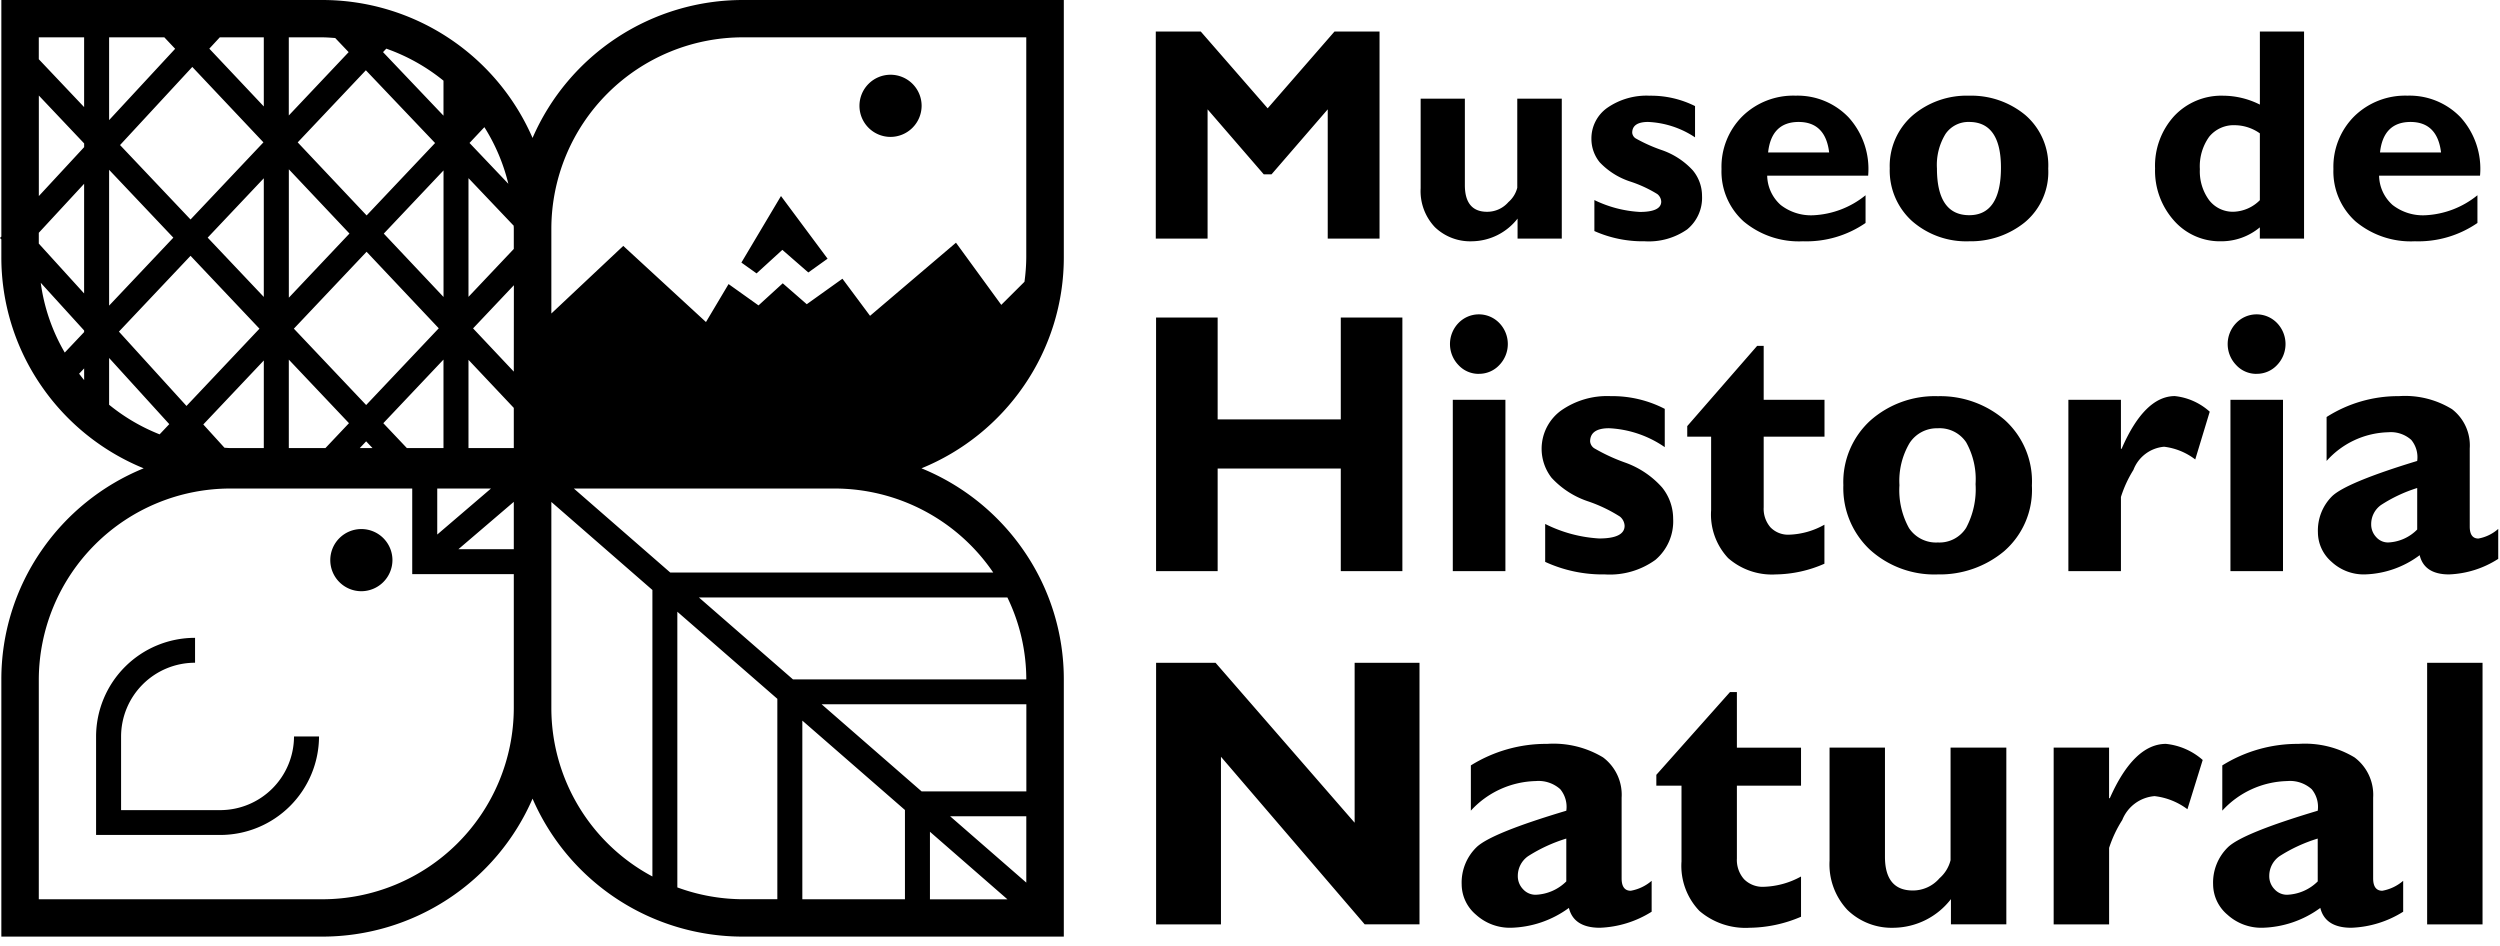 <svg id="logo-museo-historia-natual-bogota" xmlns="http://www.w3.org/2000/svg" width="185" height="70" viewBox="0 0 185 70">
  <g id="Page_1" data-name="Page 1" transform="translate(0 0)">
    <path id="Fill_1" data-name="Fill 1" d="M78.721,69.309H54.992A16.964,16.964,0,0,1,39.409,59.1,16.967,16.967,0,0,1,23.826,69.309H.1V50.286a16.736,16.736,0,0,1,2.95-9.517,16.961,16.961,0,0,1,7.583-6.114,16.965,16.965,0,0,1-7.583-6.114A16.737,16.737,0,0,1,.1,19.024V17.715L0,17.609l.1-.1V0h23.73A16.967,16.967,0,0,1,39.409,10.208,16.966,16.966,0,0,1,54.992,0h23.73V19.024a16.737,16.737,0,0,1-2.95,9.517,16.964,16.964,0,0,1-7.583,6.114,16.962,16.962,0,0,1,7.583,6.114,16.736,16.736,0,0,1,2.95,9.517V69.308ZM68.816,61.55v5h5.735Zm-9.443-8.225V66.546h7.593V59.939Zm-9.25-8.057v20.4a14.169,14.169,0,0,0,4.868.875h2.532V51.713ZM17.066,36.151A14.181,14.181,0,0,0,2.871,50.286V66.546H23.826A14.181,14.181,0,0,0,38.021,52.412V42.484H30.505V36.151ZM70.311,60.405l5.635,4.908V60.405ZM40.8,37.144V52.412a14.128,14.128,0,0,0,7.478,12.447v-21.2Zm20,14.972,7.4,6.448h7.75V52.116ZM51.717,44.21l6.962,6.064H75.946a13.928,13.928,0,0,0-1.4-6.064Zm-9.252-8.059L49.6,42.368H73.5a14.214,14.214,0,0,0-11.752-6.217Zm-4.444.985-4.1,3.506h4.1Zm-5.665-.985v3.405l3.977-3.405Zm2.312-9.523v6.53h3.353V30.184Zm-1.85-.02-4.453,4.708,1.744,1.842h2.709Zm-5.723,6.05-.473.5h.945Zm-5.723-6.046v6.545h2.71l1.742-1.842Zm-1.85.062L15.044,31.41l1.568,1.724c.064,0,.128.007.189.011.088.006.177.012.265.012h2.455ZM8.074,26.49v3.461a14.163,14.163,0,0,0,3.737,2.191l.715-.756ZM14.1,18.93,8.8,24.54l5,5.5L19.2,24.323Zm13.027-.3-5.381,5.691,5.35,5.651,5.372-5.679Zm-20.9,8.632-.373.393.087.112c.092.12.187.243.286.359Zm31.8-6.155L35.007,24.3l3.014,3.2ZM3.015,20.926A13.93,13.93,0,0,0,4.792,26.09l1.433-1.515v-.12Zm43.1-2.736h0l6.127,5.641,1.672-2.81L56.13,22.6l1.793-1.636L59.7,22.512l2.64-1.887,2.043,2.746,6.359-5.411,3.352,4.6,1.717-1.709a14.037,14.037,0,0,0,.133-1.833V2.763H54.992A14.181,14.181,0,0,0,40.8,16.9v6.3l5.318-5ZM8.074,12.566v10.05l4.753-5.029Zm13.3-.038v9.5l4.486-4.746Zm11.447.083L28.4,17.287l4.421,4.689Zm-13.3.58-4.153,4.394,4.153,4.388Zm15.147-.008v8.784l3.353-3.545V16.9c0-.035,0-.07-.005-.1s0-.063,0-.094ZM6.225,13.6,2.871,17.226v.8l3.353,3.688Zm8.006-8.648L8.883,10.734,14.1,16.242l5.394-5.708-5.26-5.577ZM27.074,5.2h0L22.03,10.536l5.1,5.406,5.066-5.358L27.074,5.2Zm-24.2,1.87v7.439l3.353-3.621v-.275ZM35.844,9.41l-1.1,1.169L37.617,13.6A14.027,14.027,0,0,0,35.844,9.41ZM8.074,2.763V8.888l4.887-5.277-.8-.848ZM28.586,3.6l-.242.257L32.818,8.56V5.97A14.213,14.213,0,0,0,28.586,3.6Zm-7.215-.835V8.545L25.8,3.858l-.995-1.045-.15-.011c-.27-.019-.549-.039-.829-.039Zm-18.5,0V4.383L6.225,7.925V2.763Zm13.391,0-.773.836,4.032,4.276V2.763H16.262ZM173.994,68.654c-1.281,0-2.052-.494-2.29-1.469a7.56,7.56,0,0,1-4.29,1.469,3.718,3.718,0,0,1-2.581-.964,2.959,2.959,0,0,1-1.063-2.241,3.654,3.654,0,0,1,1.1-2.756c.728-.7,2.963-1.6,6.643-2.7a2.049,2.049,0,0,0-.449-1.594,2.408,2.408,0,0,0-1.814-.6,6.722,6.722,0,0,0-4.8,2.189V56.64a10.534,10.534,0,0,1,5.643-1.593,7.1,7.1,0,0,1,4.14,1,3.455,3.455,0,0,1,1.38,2.986V65c0,.608.228.916.678.916a3.245,3.245,0,0,0,1.544-.736v2.287A7.711,7.711,0,0,1,173.994,68.654Zm-2.483-6.6a11.46,11.46,0,0,0-2.82,1.3,1.777,1.777,0,0,0-.766,1.467,1.378,1.378,0,0,0,.387.98,1.236,1.236,0,0,0,.937.411,3.4,3.4,0,0,0,2.263-.988Zm-31.349,6.6a4.7,4.7,0,0,1-3.45-1.317,4.926,4.926,0,0,1-1.325-3.644v-8.37h4.1v8.082c0,1.653.692,2.491,2.055,2.491a2.591,2.591,0,0,0,1.981-.906,2.617,2.617,0,0,0,.819-1.336V55.323h4.127V68.4h-4.1V66.534A5.426,5.426,0,0,1,140.162,68.654Zm-10.681,0a5.246,5.246,0,0,1-3.725-1.247,4.812,4.812,0,0,1-1.325-3.659V58.137h-1.862v-.8l5.45-6.124h.511v4.114h4.746v2.813h-4.746v5.391a2.146,2.146,0,0,0,.531,1.531,1.933,1.933,0,0,0,1.469.561,6.072,6.072,0,0,0,2.746-.762v2.978A9.874,9.874,0,0,1,129.481,68.654Zm-11.092,0c-1.283,0-2.053-.494-2.29-1.469a7.563,7.563,0,0,1-4.292,1.469,3.721,3.721,0,0,1-2.581-.964,2.959,2.959,0,0,1-1.062-2.241,3.654,3.654,0,0,1,1.1-2.756c.727-.7,2.962-1.6,6.643-2.7a2.051,2.051,0,0,0-.45-1.594,2.408,2.408,0,0,0-1.813-.6,6.722,6.722,0,0,0-4.8,2.189V56.64a10.53,10.53,0,0,1,5.643-1.593,7.1,7.1,0,0,1,4.139,1A3.456,3.456,0,0,1,120,59.029V65c0,.608.227.916.676.916a3.238,3.238,0,0,0,1.546-.736v2.287A7.715,7.715,0,0,1,118.389,68.654Zm-2.483-6.6a11.51,11.51,0,0,0-2.822,1.3,1.777,1.777,0,0,0-.766,1.467,1.384,1.384,0,0,0,.387.98,1.243,1.243,0,0,0,.938.411,3.4,3.4,0,0,0,2.263-.988ZM90.351,68.406h-4.8V49.046h4.4l10.292,11.835V49.046h4.8V68.4h-4.056L90.351,56V68.4Zm93.357,0h-4.1V49.046h4.1V68.4Zm-27.637,0h-4.1V55.323h4.1v3.742h.056c1.18-2.666,2.577-4.018,4.153-4.018A4.869,4.869,0,0,1,163,56.238l-1.131,3.645a5.012,5.012,0,0,0-2.428-.97,2.815,2.815,0,0,0-2.394,1.768,8.971,8.971,0,0,0-.973,2.062V68.4ZM16.284,61.787H7.11V54.5A7.316,7.316,0,0,1,14.434,47.2v1.843A5.468,5.468,0,0,0,8.96,54.5v5.449h7.324A5.467,5.467,0,0,0,21.757,54.5h1.851A7.316,7.316,0,0,1,16.284,61.787ZM26.729,43.75a2.3,2.3,0,1,1,2.312-2.3A2.31,2.31,0,0,1,26.729,43.75Zm154.5-1.243c-1.216,0-1.947-.479-2.173-1.424a7.089,7.089,0,0,1-4.072,1.424,3.489,3.489,0,0,1-2.45-.935,2.9,2.9,0,0,1-1.008-2.174,3.581,3.581,0,0,1,1.041-2.671c.692-.674,2.813-1.554,6.305-2.617a2.01,2.01,0,0,0-.439-1.558,2.27,2.27,0,0,0-1.709-.565,6.32,6.32,0,0,0-4.556,2.123V30.859a9.846,9.846,0,0,1,5.355-1.545,6.627,6.627,0,0,1,3.928.966,3.379,3.379,0,0,1,1.31,2.9v5.784c0,.589.216.888.641.888a3.013,3.013,0,0,0,1.467-.713v2.217A7.214,7.214,0,0,1,181.224,42.507Zm-2.356-6.395h0a10.789,10.789,0,0,0-2.678,1.259,1.732,1.732,0,0,0-.727,1.423,1.357,1.357,0,0,0,.367.948,1.163,1.163,0,0,0,.89.4,3.2,3.2,0,0,0,2.148-.958V36.112ZM143.4,42.507a7.094,7.094,0,0,1-5.034-1.837,6.257,6.257,0,0,1-1.958-4.766,6.16,6.16,0,0,1,2-4.786,7.205,7.205,0,0,1,5-1.8,7.311,7.311,0,0,1,4.929,1.749,6.115,6.115,0,0,1,2.023,4.867,6.008,6.008,0,0,1-2.055,4.855A7.419,7.419,0,0,1,143.4,42.507Zm0-10.814a2.409,2.409,0,0,0-2.089,1.09,5.49,5.49,0,0,0-.752,3.121,5.786,5.786,0,0,0,.71,3.179,2.4,2.4,0,0,0,2.131,1.06,2.334,2.334,0,0,0,2.092-1.08,6.071,6.071,0,0,0,.7-3.239,5.6,5.6,0,0,0-.7-3.1A2.365,2.365,0,0,0,143.4,31.692ZM131.417,42.507a4.916,4.916,0,0,1-3.536-1.209,4.719,4.719,0,0,1-1.258-3.547v-5.44h-1.767v-.779l5.172-5.937h.485v3.989h4.5v2.727h-4.5v5.225a2.1,2.1,0,0,0,.5,1.485,1.814,1.814,0,0,0,1.394.545,5.657,5.657,0,0,0,2.6-.739v2.888A9.191,9.191,0,0,1,131.417,42.507Zm-12.649,0a10.18,10.18,0,0,1-4.425-.928V38.772a10.2,10.2,0,0,0,3.993,1.075c1.251,0,1.885-.316,1.885-.938a.94.94,0,0,0-.349-.684,10.941,10.941,0,0,0-2.338-1.12,6.433,6.433,0,0,1-2.72-1.752,3.5,3.5,0,0,1,.673-4.949,5.929,5.929,0,0,1,3.712-1.09,8.451,8.451,0,0,1,3.993.942v2.833a7.906,7.906,0,0,0-4.123-1.4c-.93,0-1.4.33-1.4.98a.679.679,0,0,0,.3.5,13.45,13.45,0,0,0,2.257,1.05A6.63,6.63,0,0,1,123,36.078a3.69,3.69,0,0,1,.813,2.3A3.744,3.744,0,0,1,122.5,41.43,5.76,5.76,0,0,1,118.768,42.507Zm-28.661-.241H85.549V23.5h4.557v7.535h9.112V23.5h4.558V42.264H99.218V34.674H90.106v7.591Zm78.835,0h-3.889V29.583h3.889v12.68Zm-11.993,0H153.06V29.583h3.889V33.21H157c1.12-2.585,2.447-3.9,3.941-3.9a4.58,4.58,0,0,1,2.579,1.156L162.448,34a4.7,4.7,0,0,0-2.305-.941,2.673,2.673,0,0,0-2.271,1.716,8.749,8.749,0,0,0-.923,2v5.488Zm-45.554,0h-3.888V29.583H111.4v12.68Zm55.583-14.6a2.02,2.02,0,0,1-1.5-.652,2.233,2.233,0,0,1,0-3.109,2.1,2.1,0,0,1,3.024,0,2.241,2.241,0,0,1,0,3.109A2.037,2.037,0,0,1,166.978,27.662Zm-57.546,0a2.024,2.024,0,0,1-1.506-.652,2.239,2.239,0,0,1,0-3.109,2.1,2.1,0,0,1,3.024,0,2.237,2.237,0,0,1,0,3.109A2.036,2.036,0,0,1,109.432,27.662ZM55.986,20.231h0l-1.123-.8,2.93-4.925,3.448,4.637-1.425,1.02-1.922-1.674-1.907,1.742ZM178.7,17.855a6.365,6.365,0,0,1-4.385-1.466,4.972,4.972,0,0,1-1.642-3.882,5.273,5.273,0,0,1,1.542-3.9,5.385,5.385,0,0,1,3.934-1.528,5.23,5.23,0,0,1,3.939,1.608A5.677,5.677,0,0,1,183.522,13h-7.47a2.97,2.97,0,0,0,1,2.169,3.655,3.655,0,0,0,2.423.76,6.612,6.612,0,0,0,3.855-1.481v2.052A7.717,7.717,0,0,1,178.7,17.855Zm-.32-8.83c-1.337,0-2.1.76-2.259,2.259h4.517C180.459,9.785,179.7,9.025,178.376,9.025Zm-14.034,8.83a4.517,4.517,0,0,1-3.477-1.538,5.541,5.541,0,0,1-1.394-3.853,5.452,5.452,0,0,1,1.415-3.877,4.785,4.785,0,0,1,3.631-1.505,6.091,6.091,0,0,1,2.71.659V2.333H170.5V17.657h-3.272v-.833A4.443,4.443,0,0,1,164.342,17.855ZM165.4,9.266a2.338,2.338,0,0,0-1.922.855,3.757,3.757,0,0,0-.688,2.4,3.593,3.593,0,0,0,.683,2.287,2.213,2.213,0,0,0,1.819.861,2.874,2.874,0,0,0,1.938-.856V9.869A3.242,3.242,0,0,0,165.4,9.266Zm-19.676,8.589a6.079,6.079,0,0,1-4.237-1.5,5.043,5.043,0,0,1-1.646-3.892,4.962,4.962,0,0,1,1.68-3.91,6.178,6.178,0,0,1,4.2-1.472,6.266,6.266,0,0,1,4.148,1.429,4.92,4.92,0,0,1,1.7,3.974,4.838,4.838,0,0,1-1.729,3.964A6.359,6.359,0,0,1,145.722,17.855Zm0-8.83a2.047,2.047,0,0,0-1.757.889,4.383,4.383,0,0,0-.633,2.55c0,2.3.8,3.46,2.39,3.46,1.557,0,2.347-1.186,2.347-3.526C148.069,10.16,147.28,9.025,145.722,9.025Zm-12.305,8.83a6.365,6.365,0,0,1-4.385-1.466,4.972,4.972,0,0,1-1.642-3.882,5.274,5.274,0,0,1,1.542-3.9,5.385,5.385,0,0,1,3.934-1.528A5.23,5.23,0,0,1,136.8,8.69,5.68,5.68,0,0,1,138.243,13h-7.471a2.979,2.979,0,0,0,1,2.169,3.659,3.659,0,0,0,2.424.76,6.615,6.615,0,0,0,3.855-1.481v2.052A7.716,7.716,0,0,1,133.417,17.855Zm-.32-8.83c-1.337,0-2.1.76-2.259,2.259h4.517C135.18,9.785,134.421,9.025,133.1,9.025Zm-11.391,8.83a8.8,8.8,0,0,1-3.724-.757V14.805a8.8,8.8,0,0,0,3.361.878c1.052,0,1.586-.257,1.586-.765a.755.755,0,0,0-.293-.559,9.259,9.259,0,0,0-1.966-.914,5.443,5.443,0,0,1-2.29-1.432,2.733,2.733,0,0,1-.617-1.735,2.769,2.769,0,0,1,1.184-2.306,5.1,5.1,0,0,1,3.123-.89,7.3,7.3,0,0,1,3.361.768v2.314a6.79,6.79,0,0,0-3.47-1.14c-.782,0-1.179.269-1.179.8a.556.556,0,0,0,.248.412,11.6,11.6,0,0,0,1.9.857,5.588,5.588,0,0,1,2.335,1.513,2.954,2.954,0,0,1,.683,1.877,3.019,3.019,0,0,1-1.1,2.493A4.957,4.957,0,0,1,121.707,17.855Zm-12.768,0a3.771,3.771,0,0,1-2.755-1.042,3.882,3.882,0,0,1-1.057-2.885V7.3H108.4v6.4c0,1.309.552,1.972,1.641,1.972a2.076,2.076,0,0,0,1.582-.718,2.072,2.072,0,0,0,.655-1.058V7.3h3.294V17.657H112.3V16.176A4.344,4.344,0,0,1,108.938,17.855Zm-19.578-.2H85.528V2.333h3.328l4.951,5.682,4.946-5.682h3.333V17.656H98.252V8.091L94.094,12.9h-.576L89.361,8.091v9.566ZM65.887,10.131a2.3,2.3,0,1,1,2.313-2.3A2.31,2.31,0,0,1,65.887,10.131Z" transform="translate(0)"/>
  </g>
</svg>
